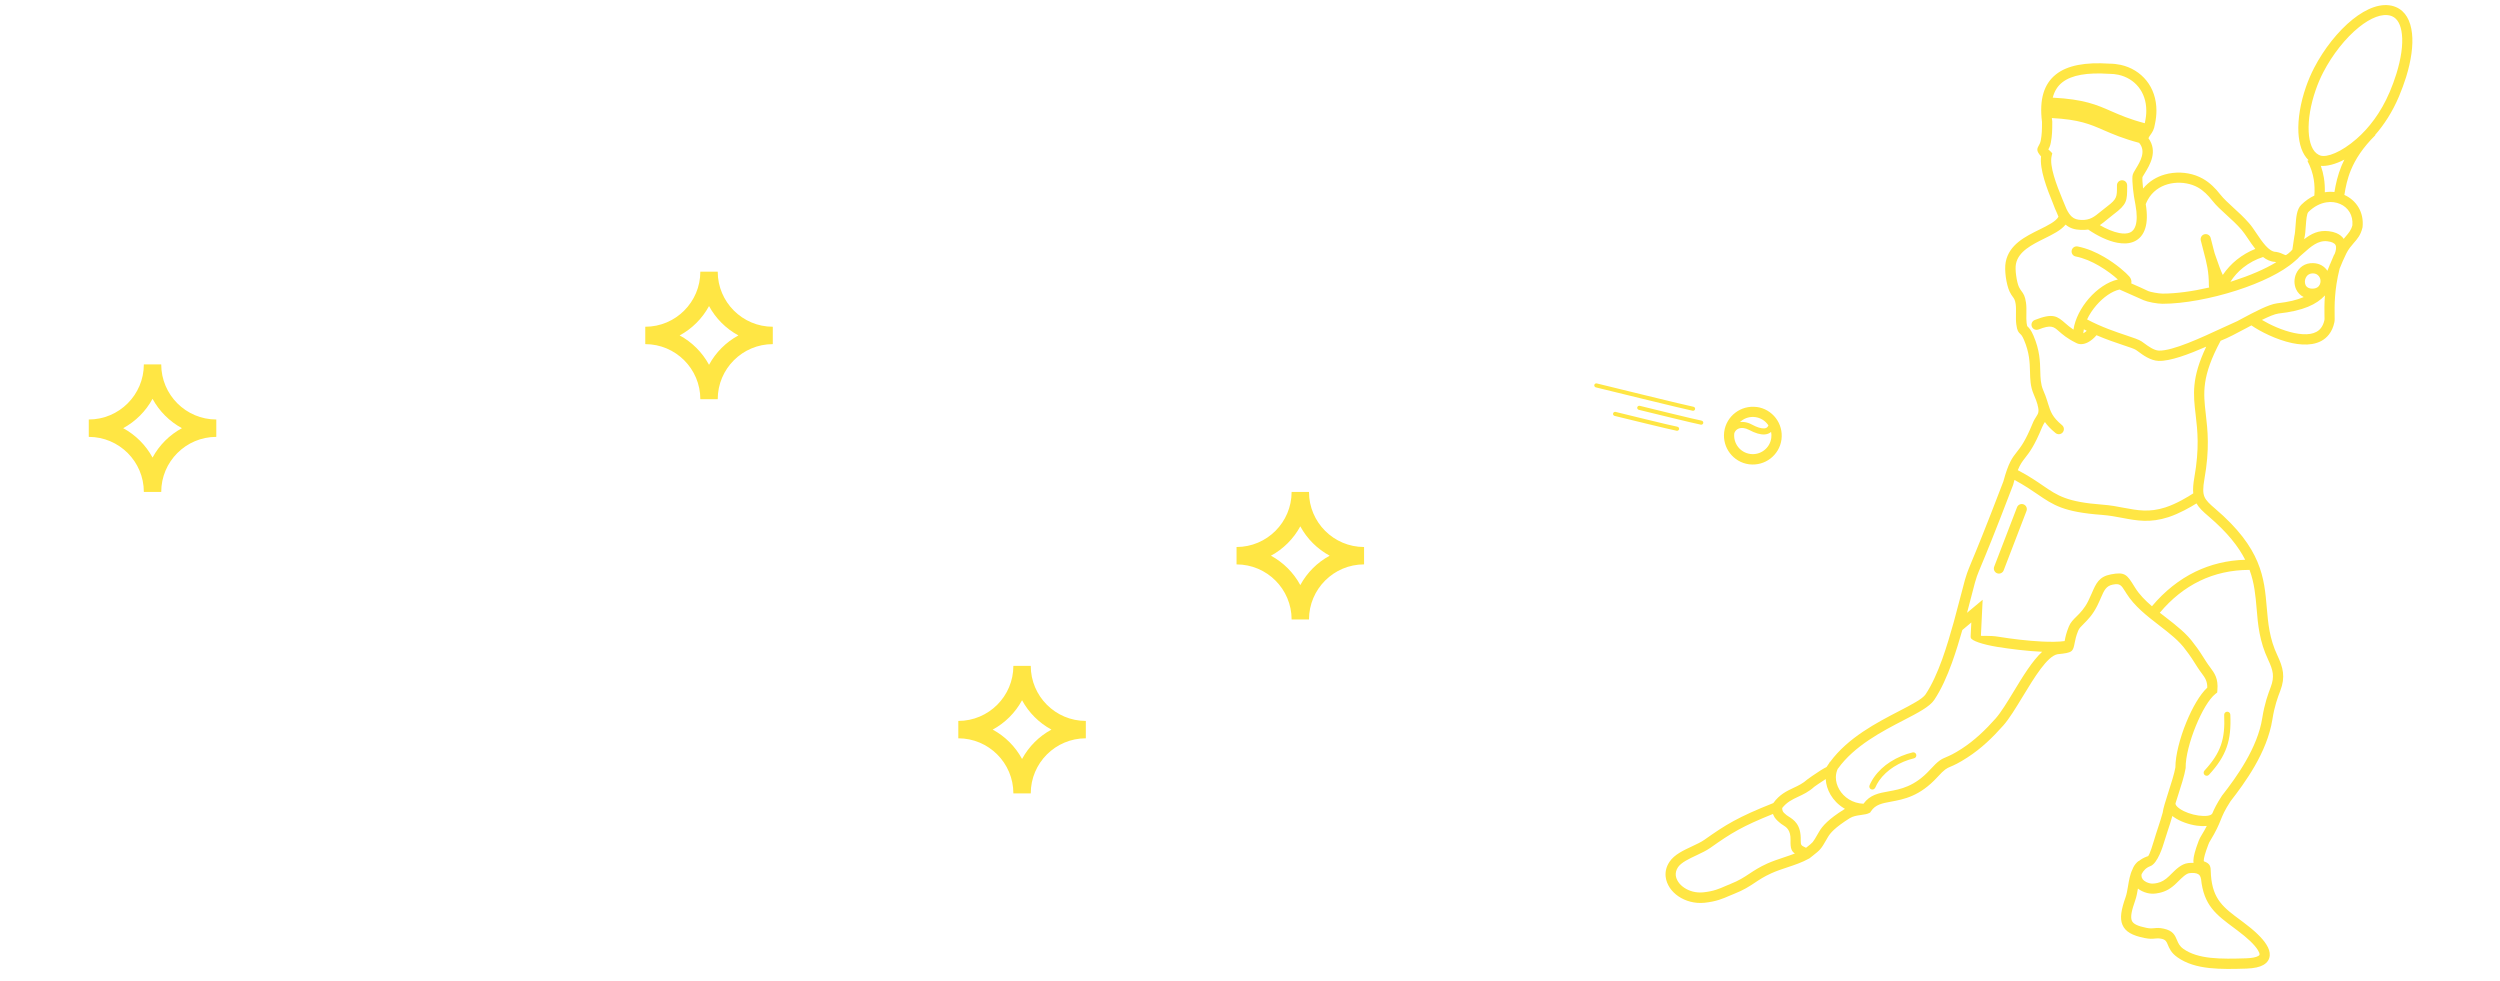 <svg id="Layer_1" xmlns="http://www.w3.org/2000/svg" xmlns:xlink="http://www.w3.org/1999/xlink" viewBox="0 0 209 82">
  <style>
    .st2{fill:#ffe644}
  </style>
  <defs>
    <path id="SVGID_1_" d="M178.838 11.943c-1.367-.363-2.224-.737-2.995-1.071-1.11-.485-2.021-.882-4.308-1.003.01.078.015.16.029.242l.005.029v.126c0 .586-.005 1.052-.121 1.662-.053.286-.141.446-.208.567-.005.01.01-.015.17.15l.16.17-.053.228c-.199.834.402 2.409.926 3.673.005.015.015.029.019.044.044.107.087.213.131.315.058.136.111.271.165.397.145.3.291.504.446.645.213.194.47.257.785.271.741.029 1.09-.262 1.623-.698.165-.136.349-.286.562-.446.804-.606.804-.8.804-1.648v-.102c0-.237.189-.426.426-.426s.426.189.426.426v.102c0 1.192 0 1.473-1.144 2.331-.199.15-.373.291-.533.426-.213.179-.407.334-.606.47.552.32 1.115.562 1.623.659.349.068.664.058.901-.044.208-.092.373-.281.465-.582.121-.388.131-.95-.01-1.725-.097-.47-.165-.94-.208-1.342-.048-.46-.063-.848-.044-1.061.019-.199.145-.402.305-.659.325-.533.858-1.41.267-2.108l-.008-.018zm-7.221-3.779c2.602.136 3.639.586 4.909 1.144.712.31 1.507.659 2.777.993.005-.024.01-.048.015-.073l.005-.029c.073-.334.111-.654.107-.96 0-.78-.242-1.454-.654-1.968-.407-.509-.989-.867-1.667-1.018-.247-.053-.509-.082-.78-.082h-.029c-1.793-.116-3.106.092-3.896.717-.388.305-.654.727-.795 1.279l.008-.003zm2.593 19.364c-.024.111-.039.223-.048.334h.005c.092-.048.189-.121.286-.208-.082-.039-.16-.082-.242-.121v-.005zm-5.801 12.6c-.034.111-.063.228-.097.354l-.005.024-.005.019c-1.585 4.148-2.297 5.859-2.675 6.76-.174.422-.276.664-.359.897-.116.325-.199.649-.397 1.42-.111.422-.252.96-.426 1.628l1.304-1.09-.145 3.005c.092.053.664-.044 1.502.092 1.061.174 2.413.339 3.61.397.727.034 1.391.029 1.885-.039.005-.019.01-.039.015-.063.048-.257.121-.62.339-1.153.141-.349.368-.572.649-.848.296-.291.654-.649.969-1.279.116-.233.208-.446.296-.645.363-.843.606-1.401 1.609-1.59 1.182-.228 1.342.029 1.953 1.013l.063.102c.359.577.858 1.081 1.41 1.551 1.052-1.255 2.268-2.224 3.63-2.888 1.265-.611 2.656-.955 4.163-.998-.562-1.105-1.488-2.287-3.053-3.625-.47-.397-.8-.708-1.018-1.086-.519.325-1.425.843-2.331 1.144-1.551.504-2.646.3-3.867.068-.528-.102-1.081-.204-1.706-.252-3.208-.237-4.051-.814-5.384-1.725-.509-.349-1.09-.746-1.919-1.192h-.01zm25.524-16.913c-.087-.194-.271-.349-.552-.359-.315-.01-.528.16-.625.378-.044.097-.068.204-.068.31 0 .102.019.199.058.286.082.179.281.31.606.3.31-.01.504-.16.586-.349.039-.087.058-.184.058-.281 0-.097-.019-.194-.058-.286h-.005zm-4.841 3.528c.698.417 1.716.887 2.699 1.095.485.102.955.141 1.357.073.359-.063.664-.208.877-.48.136-.17.237-.397.3-.683.01-.044.005-.189 0-.407-.005-.383-.015-.94.039-1.643-.698.751-1.803 1.284-3.882 1.512-.325.044-.819.257-1.391.538v-.005zm-2.631-3.183c.092-.029.179-.058.271-.087 1.347-.436 2.607-.969 3.562-1.551-.034-.01-.073-.019-.111-.029-.373-.019-.698-.179-.993-.407-.591.189-1.163.489-1.667.892-.413.329-.772.726-1.062 1.182zm13.312-15.852c.218-.519.407-1.032.562-1.527.402-1.299.562-2.442.465-3.315-.082-.771-.354-1.308-.824-1.507-.029-.01-.063-.024-.102-.039-.737-.228-1.696.179-2.656.945-1.129.906-2.229 2.302-2.995 3.78-.247.475-.46.979-.635 1.488-.422 1.212-.635 2.462-.582 3.484.048.93.31 1.653.834 1.924.044.024.092.044.136.058.538.189 1.749-.267 3.034-1.391 1.013-.882 2.031-2.181 2.762-3.906v.006zm-5.748 6.164c.116.334.199.664.252.989.068.412.087.814.078 1.212.271-.044.543-.048.804-.019.111-.669.267-1.401.596-2.2.068-.165.145-.334.233-.509-.761.393-1.454.562-1.958.523l-.005.004zm-43.963 57.489c-.291-.194-.393-.431-.373-1.124.024-.848-.349-1.086-.625-1.26-.087-.053-.17-.107-.242-.17-.286-.233-.46-.412-.567-.674-.01-.029-.024-.058-.034-.087-1.279.514-2.152.916-2.888 1.318-.814.446-1.478.901-2.35 1.517-.33.233-.741.426-1.163.625-.62.291-1.265.596-1.536.989-.155.228-.208.465-.189.688.019.184.092.368.208.543.121.184.291.349.494.485.426.291.998.451 1.604.388.853-.087 1.362-.31 1.832-.519.145-.063.291-.126.426-.179.717-.281 1.139-.562 1.58-.853.412-.271.834-.552 1.497-.853.431-.194.906-.354 1.386-.514.32-.107.635-.213.935-.33l.005.01zm3.586-7.114c-.111.228-.165.475-.17.717-.005.354.097.712.286 1.037.189.33.47.62.819.834.339.208.751.339 1.202.359.552-.756 1.27-.887 2.137-1.042.955-.174 2.132-.388 3.416-1.788.737-.804.95-.897 1.391-1.081.257-.111.606-.257 1.27-.688.538-.349 1.032-.741 1.502-1.168.475-.431.911-.887 1.333-1.362.446-.504.964-1.357 1.512-2.258.746-1.231 1.546-2.549 2.379-3.32h-.048c-1.236-.058-2.622-.233-3.707-.407-1.241-.204-2.161-.519-2.215-.771-.01-.034-.01-.073-.01-.107l.058-1.163-.751.63c-.242.848-.528 1.798-.867 2.738-.407 1.124-.892 2.224-1.483 3.106-.378.567-1.347 1.071-2.554 1.696-1.788.926-4.134 2.142-5.495 4.051l-.005-.013zm.591 3.373c-.034-.019-.063-.039-.097-.058-.47-.286-.853-.683-1.115-1.134-.233-.402-.373-.848-.397-1.299-.436.276-.935.63-.955.645-.465.422-.921.635-1.367.843-.47.223-.926.436-1.318.935.005.111.019.194.048.257.044.097.141.194.315.334.039.034.102.073.165.111.451.286 1.061.669 1.023 2.001-.01.402.068.436.296.548.044.019.092.044.145.073l.063-.048c.257-.204.393-.31.494-.426.111-.131.223-.325.46-.737l.073-.126c.136-.237.334-.509.674-.824.32-.3.775-.649 1.444-1.066.019-.01.039-.024.053-.034l-.004.005zm29.76 5.845c-.029-.194-.111-.315-.223-.383-.179-.107-.451-.121-.741-.087-.276.034-.615.373-.96.712l-.126.126c-.233.228-.456.397-.678.528-.233.131-.465.218-.712.276-.204.048-.422.082-.674.073-.257-.01-.528-.073-.824-.218-.126-.063-.233-.131-.33-.208-.058.344-.116.678-.228.993-.296.838-.412 1.371-.281 1.691.116.281.504.456 1.221.601.315.063.485.048.645.029.218-.024.426-.044.804.039.775.17.93.538 1.115.979.092.223.199.475.514.703.611.436 1.391.654 2.268.751.921.102 1.943.078 3 .044.494-.019.819-.087 1.003-.194.073-.039.107-.082.107-.121.005-.092-.044-.218-.141-.373-.291-.475-.926-1.052-1.677-1.614l-.257-.194c-1.565-1.158-2.593-1.919-2.82-4.163l-.005.01zm.489-4.415c-.257.024-.538.015-.824-.024-.344-.048-.693-.136-1.023-.257-.334-.121-.645-.276-.901-.456-.044-.034-.087-.063-.131-.097-.116.417-.247.824-.388 1.241-.116.354-.233.712-.334 1.047-.044.155-.499 1.686-1.119 1.905-.363.136-.582.378-.732.674-.01.048-.01.092-.01.141.005.097.044.199.111.291.063.082.16.16.291.223.179.087.339.126.485.131.15.005.3-.019.446-.053.17-.039.33-.097.485-.189.16-.092.325-.218.504-.393l.121-.121c.451-.446.892-.892 1.464-.96.15-.019.3-.024.446-.019-.01-.063-.01-.131-.01-.208.01-.32.131-.809.441-1.628l.01-.029.005-.01c.044-.087.048-.102.053-.111.024-.063.034-.087.131-.252.208-.339.359-.611.475-.838l.004-.008zm-2.612-1.9c-.029.131.116.3.349.46.194.136.436.257.708.354.271.097.567.174.848.213.552.078 1.042.044 1.168-.17.16-.378.354-.79.814-1.497l.01-.015.015-.015c.582-.746 1.323-1.735 1.968-2.864.635-1.11 1.178-2.346 1.371-3.601.194-1.212.485-1.992.698-2.554l.01-.029c.165-.431.208-.785.17-1.129-.044-.354-.184-.712-.383-1.139-.737-1.56-.858-2.932-.969-4.294-.092-1.056-.179-2.108-.591-3.227-1.522 0-2.912.315-4.163.921-1.25.606-2.365 1.497-3.339 2.661.155.121.315.242.47.363.901.698 1.788 1.381 2.389 2.234.368.46.669.94 1.023 1.502l.029.044c.092.145.189.276.281.397.383.514.712.955.62 1.948l-.015.184-.145.111c-.548.431-1.153 1.493-1.638 2.675-.509 1.245-.863 2.598-.853 3.484v.034l-.005.034c-.092.586-.383 1.483-.64 2.283-.073.218-.141.431-.199.625v.007zm2.796-2.379c-.097.107-.257.111-.363.019-.107-.097-.111-.257-.019-.363.693-.756 1.129-1.415 1.376-2.132.252-.717.32-1.512.276-2.53-.005-.141.107-.262.247-.267.141-.005.262.107.267.247.048 1.081-.029 1.934-.305 2.719-.276.79-.741 1.502-1.483 2.312l.004-.005zm-27.908 1.08c-.053.131-.204.189-.334.136-.131-.053-.189-.204-.136-.334.048-.116.107-.233.17-.344.063-.116.131-.228.208-.334.359-.514.834-.95 1.367-1.289.577-.368 1.221-.635 1.856-.785.136-.034.276.053.305.189.034.136-.053.276-.189.305-.582.136-1.173.383-1.696.717-.48.31-.906.698-1.221 1.149-.063.092-.126.189-.179.291-.053.097-.102.194-.145.3h-.006zm13.578-32.013c-.034-.111-.078-.237-.121-.373-.058-.155-.126-.33-.213-.528-.271-.635-.286-1.226-.3-1.88-.019-.741-.044-1.575-.504-2.646-.145-.339-.233-.422-.296-.48-.17-.16-.271-.257-.344-.809-.039-.271-.034-.577-.029-.887.005-.286.01-.577-.024-.809-.053-.349-.126-.451-.223-.586-.087-.116-.184-.247-.291-.475-.131-.276-.252-.751-.315-1.231-.058-.441-.068-.897-.005-1.226.281-1.464 1.628-2.127 2.835-2.723.708-.349 1.362-.674 1.575-1.066-.039-.097-.082-.204-.126-.31-.107-.223-.213-.48-.32-.775-.528-1.284-1.134-2.874-1.008-3.959-.431-.485-.349-.635-.15-.989.039-.073.092-.165.121-.315.102-.543.107-.969.107-1.507v-.073c-.237-1.895.165-3.174 1.163-3.969.969-.771 2.476-1.032 4.478-.901.325 0 .64.039.94.102.877.194 1.623.659 2.152 1.318.528.659.834 1.517.834 2.501 0 .354-.039.727-.121 1.11-.073.494-.228.708-.383.926-.058.078-.116.16-.165.276.804 1.11.116 2.239-.315 2.942-.102.17-.184.3-.184.305-.019.155 0 .475.044.877l.01.082c.489-.596 1.129-.979 1.817-1.173.858-.242 1.788-.199 2.573.078.204.073.397.16.582.262.315.174.591.388.838.62.237.223.446.46.625.693.305.383.693.737 1.11 1.119.417.378.863.785 1.313 1.299.204.228.402.528.615.843.48.712 1.032 1.536 1.609 1.556h.034l.029.005c.291.053.475.141.625.213.078.034.131.063.184.044.063-.039.121-.078.17-.116l.024-.019c.145-.111.247-.223.33-.32l.155-1.047.005-.039c.063-.257.082-.591.107-.921.048-.683.092-1.357.475-1.735.344-.339.717-.596 1.095-.771.034-.441.024-.887-.048-1.342-.082-.509-.252-1.032-.533-1.57l.097-.048c-.528-.509-.795-1.333-.848-2.312-.058-1.134.174-2.496.63-3.809.189-.548.422-1.086.683-1.594.819-1.58 2.001-3.077 3.223-4.056 1.173-.94 2.404-1.42 3.441-1.095.053.019.116.039.179.068.78.33 1.226 1.115 1.342 2.205.107.989-.063 2.249-.499 3.659-.16.509-.359 1.047-.591 1.604-.548 1.299-1.25 2.37-1.997 3.223l.019.019c-1.061 1.052-1.667 2.016-2.035 2.898-.31.746-.451 1.449-.552 2.094.494.218.906.577 1.182 1.042.271.456.402 1.013.339 1.638l-.005.034-.005.019c-.145.62-.426.945-.746 1.308-.199.233-.417.48-.601.848-.218.436-.397.867-.562 1.275-.451 1.779-.426 3.16-.417 3.877.005.276.01.47-.019.596-.087.422-.247.766-.46 1.037-.354.451-.843.698-1.405.79-.519.087-1.09.044-1.677-.078-1.299-.276-2.656-.964-3.397-1.478-.145.078-.291.155-.436.233-.771.412-1.531.819-2.137 1.052-1.604 2.99-1.444 4.357-1.241 6.125.155 1.342.339 2.898-.116 5.447-.126.722-.131 1.149.005 1.473.136.32.436.601.897.993 3.891 3.32 4.1 5.781 4.313 8.277.111 1.284.218 2.583.892 3.998.237.504.402.94.46 1.405.058.475 0 .955-.218 1.527l-.01.029c-.204.533-.48 1.265-.654 2.384-.218 1.376-.795 2.709-1.473 3.891-.664 1.153-1.425 2.176-2.026 2.946-.499.771-.659 1.158-.824 1.575-.174.431-.363.887-.901 1.774l-.058.097c-.015.034-.034.087-.078.189-.267.708-.373 1.1-.378 1.323 0 .034.005.053.01.063.562.204.567.446.582.945 0 .058.005.121.01.223.15 2.035 1.066 2.714 2.496 3.77l.257.194c.834.62 1.546 1.275 1.895 1.851.189.305.286.601.267.882-.024.33-.189.601-.533.8-.3.174-.756.281-1.401.305-1.09.034-2.152.058-3.121-.048-1.008-.111-1.924-.368-2.67-.901-.519-.368-.674-.746-.809-1.071-.087-.218-.165-.397-.504-.47-.252-.053-.393-.039-.538-.024-.223.024-.456.048-.901-.044-1.023-.208-1.599-.523-1.842-1.11-.228-.548-.102-1.26.267-2.302.092-.262.145-.577.199-.897.082-.494.165-.998.378-1.434.019-.048.039-.102.063-.15.102-.208.257-.397.441-.543l.015.015c.184-.155.407-.286.683-.388l.034-.015.044-.005c.136-.024.485-1.212.519-1.328.116-.397.228-.737.339-1.071.141-.426.276-.848.388-1.255.034-.33.237-.96.46-1.662.242-.756.514-1.599.601-2.118 0-.998.373-2.457.916-3.775.494-1.207 1.129-2.316 1.749-2.893.01-.557-.213-.858-.465-1.197-.102-.141-.213-.281-.32-.456l-.029-.044c-.339-.538-.63-.998-.974-1.434l-.015-.019c-.533-.756-1.371-1.401-2.224-2.06-1.023-.79-2.069-1.599-2.743-2.68l-.063-.102c-.363-.586-.46-.737-1.066-.62-.562.107-.732.499-.989 1.09-.092.208-.189.441-.315.688-.383.761-.795 1.168-1.129 1.502-.208.208-.383.378-.456.567-.189.46-.247.775-.291.993-.15.775-.165.853-1.434.979-.858.15-1.948 1.943-2.937 3.576-.572.94-1.11 1.827-1.604 2.384-.446.504-.906.984-1.396 1.43-.494.451-1.027.872-1.614 1.25-.732.475-1.115.64-1.401.761-.33.141-.489.208-1.095.872-1.478 1.614-2.811 1.856-3.891 2.055-.712.131-1.299.237-1.667.809l-.068.102-.111.053c-.087.044-.17.063-.233.078l-.015.005-.029.005c-.15.029-.271.044-.388.063-.344.048-.654.097-.93.267-.615.388-1.032.703-1.318.969-.267.247-.412.451-.514.625l-.073.126c-.262.456-.383.669-.557.867-.15.174-.31.3-.611.538-.039.029-.073.058-.276.218l-.029.019-.029.015c-.552.31-1.192.528-1.837.741-.451.15-.901.3-1.304.485-.606.271-.998.533-1.376.785-.475.315-.935.62-1.74.935-.141.053-.267.111-.397.165-.523.228-1.095.48-2.084.582-.814.082-1.585-.141-2.166-.533-.296-.199-.543-.446-.727-.717-.189-.286-.315-.601-.349-.93-.044-.417.053-.848.33-1.255.397-.591 1.153-.945 1.88-1.284.383-.179.756-.354 1.032-.548.887-.625 1.57-1.095 2.433-1.565.838-.456 1.827-.911 3.324-1.502.523-.722 1.1-.993 1.696-1.275.388-.179.78-.368 1.153-.703.024-.024.635-.46 1.115-.761.179-.111.349-.208.489-.276.068-.107.136-.208.208-.31.024-.044.048-.087.078-.131l.015.01c1.488-2.026 3.896-3.276 5.743-4.235 1.095-.567 1.977-1.027 2.234-1.41.543-.814.998-1.856 1.386-2.922.388-1.076.708-2.19.974-3.135.354-1.308.548-2.064.688-2.593.208-.804.296-1.144.422-1.488.092-.257.194-.504.373-.94.373-.892 1.076-2.578 2.661-6.722.426-1.575.737-1.972 1.139-2.481.32-.407.703-.897 1.304-2.365.107-.267.223-.441.32-.596.15-.233.252-.393.092-.955l.004-.012zm-1.72 8.573c.082-.218.33-.33.548-.247.218.082.33.33.247.548l-1.909 4.967c-.082.218-.33.33-.548.247-.218-.082-.33-.33-.247-.548l1.909-4.967zm-21.764-8.389c.659.087 1.221.436 1.599.93.373.489.562 1.124.475 1.788-.087.659-.436 1.221-.93 1.599-.48.368-1.1.552-1.745.48l-.039-.005c-.659-.087-1.221-.436-1.599-.93-.368-.48-.552-1.1-.48-1.745l.005-.039c.087-.659.436-1.221.93-1.599.489-.373 1.124-.562 1.788-.475l-.004-.004zm1.207 2.084c-.034.029-.073.058-.111.082-.126.078-.271.121-.436.131-.349.024-.785-.107-1.294-.378-.16-.087-.32-.136-.47-.155-.16-.019-.31 0-.436.058-.116.053-.218.145-.286.271-.015.029-.029.063-.044.097-.053.422.068.829.305 1.139.242.32.606.543 1.032.601.426.058.838-.063 1.153-.305.32-.242.543-.606.601-1.032.024-.174.019-.349-.015-.514v.005zm-2.607-.824c.111-.015.228-.015.349 0 .213.024.436.092.654.213.422.228.771.334 1.023.32.082-.005.15-.024.204-.058.053-.029.092-.078.126-.141.01-.019.019-.039.024-.058-.019-.029-.044-.058-.063-.087-.242-.32-.606-.543-1.032-.601-.426-.058-.838.063-1.153.305-.044.034-.087.073-.131.111v-.004zm-3.896-1.279c.092.01.16.097.15.189-.01.092-.097.16-.189.15-.257-.029-8.093-1.953-8.112-1.958-.092-.024-.145-.116-.126-.204.024-.092.116-.145.204-.126.023.006 7.835 1.925 8.073 1.949zm.683 1.163c.092.01.16.097.15.189-.01.092-.097.16-.189.15-.257-.029-5.19-1.241-5.205-1.245-.092-.024-.145-.116-.126-.208.024-.092.116-.145.208-.126.015.005 4.924 1.212 5.161 1.236v.004zm-2.021.509c.092.01.16.097.15.189-.01.092-.097.16-.189.15-.252-.029-5.19-1.241-5.205-1.245-.092-.024-.145-.116-.126-.208.024-.092.116-.145.208-.126.015.005 4.924 1.212 5.161 1.236v.004zm54.935-14.393c.068-.17.116-.32.131-.456.019-.141.005-.257-.044-.349-.044-.082-.131-.15-.262-.208-.107-.044-.242-.078-.402-.097-.785-.102-1.386.436-2.021 1.003-.082.073-.165.15-.31.271-.107.121-.237.262-.422.402-1.042.93-2.859 1.793-4.846 2.433-2.108.678-4.424 1.115-6.203 1.115-.208 0-.523-.039-.814-.092-.315-.058-.615-.141-.761-.208-.116-.058-1.58-.703-2.011-.892-.649.145-1.357.649-1.934 1.313-.315.363-.586.771-.78 1.187 1.202.64 2.428 1.052 3.3 1.342.591.199 1.032.344 1.255.494.063.044.136.097.218.155.315.233.814.601 1.226.615 1.144.044 3.586-1.095 5.311-1.895.47-.218.887-.412 1.245-.567.111-.058.223-.116.334-.179 1.134-.606 2.287-1.221 3-1.313h.005c.955-.107 1.667-.281 2.219-.523-.3-.141-.514-.378-.64-.654-.092-.204-.136-.426-.136-.654.005-.223.053-.446.141-.645.228-.514.722-.911 1.434-.882.543.019.94.281 1.178.64.063-.15.126-.305.189-.465l.024-.082.01.005c.107-.262.218-.528.344-.814h.022zm-2.52-1.289c.577-.451 1.202-.771 2.055-.664.242.029.446.082.62.155.276.116.485.281.62.485.058-.073.116-.141.174-.208.237-.276.451-.523.552-.926.034-.422-.053-.795-.228-1.09-.184-.31-.46-.548-.795-.693-.344-.15-.741-.204-1.153-.136-.499.078-1.023.334-1.497.8-.15.145-.184.664-.223 1.182-.024.363-.048.732-.126 1.047l-.005.044.006.004zm-22.224 7.55c-.218.087-.465-.019-.552-.237-.087-.218.019-.465.237-.552 1.546-.615 1.885-.32 2.573.281.179.155.383.334.669.523.136-.911.63-1.842 1.284-2.598.693-.8 1.585-1.41 2.428-1.594-.344-.315-.906-.756-1.58-1.149-.591-.344-1.265-.645-1.943-.775-.233-.044-.383-.267-.339-.499.044-.233.267-.383.499-.339.79.155 1.551.489 2.215.877 1.042.606 1.851 1.338 2.103 1.633.126.145.179.3.179.441 0 .048-.005.092-.015.136.499.218 1.124.494 1.425.645.068.034.286.087.533.131.242.044.499.078.664.078 1.134 0 2.505-.189 3.891-.509-.015-.044-.024-.092-.024-.141 0-1.212-.184-1.905-.436-2.859-.073-.276-.15-.572-.242-.94-.053-.228.087-.46.315-.514.228-.053.46.087.514.315.078.32.16.635.237.926.029.116.063.233.092.344l.082.237c.228.659.417 1.207.601 1.58.33-.489.727-.916 1.173-1.275.475-.378.998-.683 1.546-.901-.218-.271-.417-.567-.606-.848-.199-.291-.383-.567-.548-.756-.412-.47-.843-.863-1.25-1.231-.446-.407-.863-.78-1.207-1.221-.16-.204-.339-.407-.538-.596-.199-.184-.417-.359-.664-.494-.141-.078-.291-.145-.446-.199-.63-.218-1.376-.257-2.06-.063-.669.189-1.284.606-1.667 1.294-.063.116-.121.237-.174.373.141.858.116 1.517-.039 2.011-.174.567-.504.921-.935 1.115-.407.179-.887.199-1.4.102-.775-.145-1.653-.567-2.438-1.105-.184.029-.388.039-.62.029-.485-.019-.892-.121-1.27-.441-.393.48-1.061.809-1.774 1.163-1.027.509-2.171 1.071-2.375 2.123-.048.237-.034.601.015.96.053.397.141.771.237.969.073.155.145.252.208.339.17.228.3.412.378.96.044.286.039.615.034.945-.005.276-.01.548.019.761.034.257.053.276.087.305.116.111.276.262.489.761.523 1.216.548 2.147.567 2.966.015.567.029 1.081.237 1.57.053.126.102.247.145.359.015.024.024.048.034.078.039.107.073.208.107.31.029.078.053.155.073.223l.048.16c.228.722.359 1.129 1.178 1.817.179.15.204.417.053.601-.15.179-.417.204-.601.053-.422-.349-.693-.64-.887-.921-.078.121-.16.257-.233.431-.645 1.575-1.066 2.113-1.42 2.564-.218.281-.407.519-.615 1.032.945.494 1.575.93 2.123 1.304 1.216.834 1.987 1.357 4.967 1.58.669.048 1.245.16 1.803.267 1.11.208 2.103.397 3.446-.039.955-.31 1.909-.897 2.331-1.173-.039-.359-.005-.785.092-1.338.431-2.433.262-3.92.111-5.205-.204-1.725-.363-3.101.882-5.723-1.468.645-3.029 1.226-3.983 1.192-.678-.024-1.308-.489-1.706-.785-.073-.053-.136-.102-.184-.131-.136-.092-.528-.223-1.052-.397-.615-.208-1.405-.47-2.249-.834-.223.262-.47.465-.712.591-.363.189-.727.213-1.027.034-.703-.344-1.105-.693-1.42-.969-.426-.373-.635-.557-1.696-.131v-.007z"/>
  </defs>
  <clipPath id="SVGID_2_">
    <use xlink:href="#SVGID_1_" overflow="visible"/>
  </clipPath>
  <g clip-path="url(#SVGID_2_)">
    <defs>
      <path id="SVGID_3_" d="M-703.983-120.733H691.69v992.478H-703.983z"/>
    </defs>
    <clipPath id="SVGID_4_">
      <use xlink:href="#SVGID_3_" overflow="visible"/>
    </clipPath>
    <path clip-path="url(#SVGID_4_)" fill="#ffe644" d="M128.434-4.426h78.086v90.272h-78.086z"/>
  </g>
  <path class="st2" d="M13.479 41.127h-1.454c0-2.539-2.065-4.604-4.604-4.604V35.07c2.539 0 4.604-2.065 4.604-4.604h1.454c0 2.539 2.065 4.604 4.604 4.604v1.453c-2.538-.001-4.604 2.065-4.604 4.604zm-3.182-5.331c1.038.562 1.894 1.418 2.456 2.456.562-1.038 1.418-1.895 2.456-2.456-1.038-.562-1.894-1.418-2.456-2.456-.563 1.038-1.419 1.894-2.456 2.456zM60.002 33.373h-1.454c0-2.539-2.065-4.604-4.604-4.604v-1.453c2.539 0 4.604-2.065 4.604-4.604h1.454c0 2.538 2.065 4.604 4.604 4.604v1.453c-2.539 0-4.604 2.065-4.604 4.604zm-3.182-5.331c1.037.562 1.893 1.418 2.455 2.456.562-1.038 1.418-1.895 2.456-2.456-1.038-.562-1.894-1.418-2.456-2.455-.562 1.037-1.418 1.893-2.455 2.455z"/>
  <g>
    <path class="st2" d="M109.432 51.788h-1.453c0-2.539-2.065-4.604-4.604-4.604V45.73c2.539 0 4.604-2.065 4.604-4.604h1.453c0 2.538 2.065 4.604 4.604 4.604v1.453c-2.539.001-4.604 2.066-4.604 4.605zm-3.182-5.331c1.037.562 1.894 1.418 2.455 2.456.562-1.038 1.418-1.894 2.455-2.456-1.037-.562-1.894-1.418-2.455-2.455-.561 1.037-1.418 1.894-2.455 2.455z"/>
  </g>
  <g>
    <path class="st2" d="M86.171 66.326h-1.453c0-2.539-2.065-4.604-4.604-4.604v-1.453c2.539 0 4.604-2.065 4.604-4.604h1.453c0 2.538 2.065 4.604 4.604 4.604v1.453c-2.539 0-4.604 2.065-4.604 4.604zm-3.182-5.331c1.037.562 1.894 1.418 2.455 2.455.562-1.037 1.418-1.894 2.455-2.455-1.037-.562-1.894-1.418-2.455-2.455-.561 1.037-1.418 1.894-2.455 2.455z"/>
  </g>
</svg>
